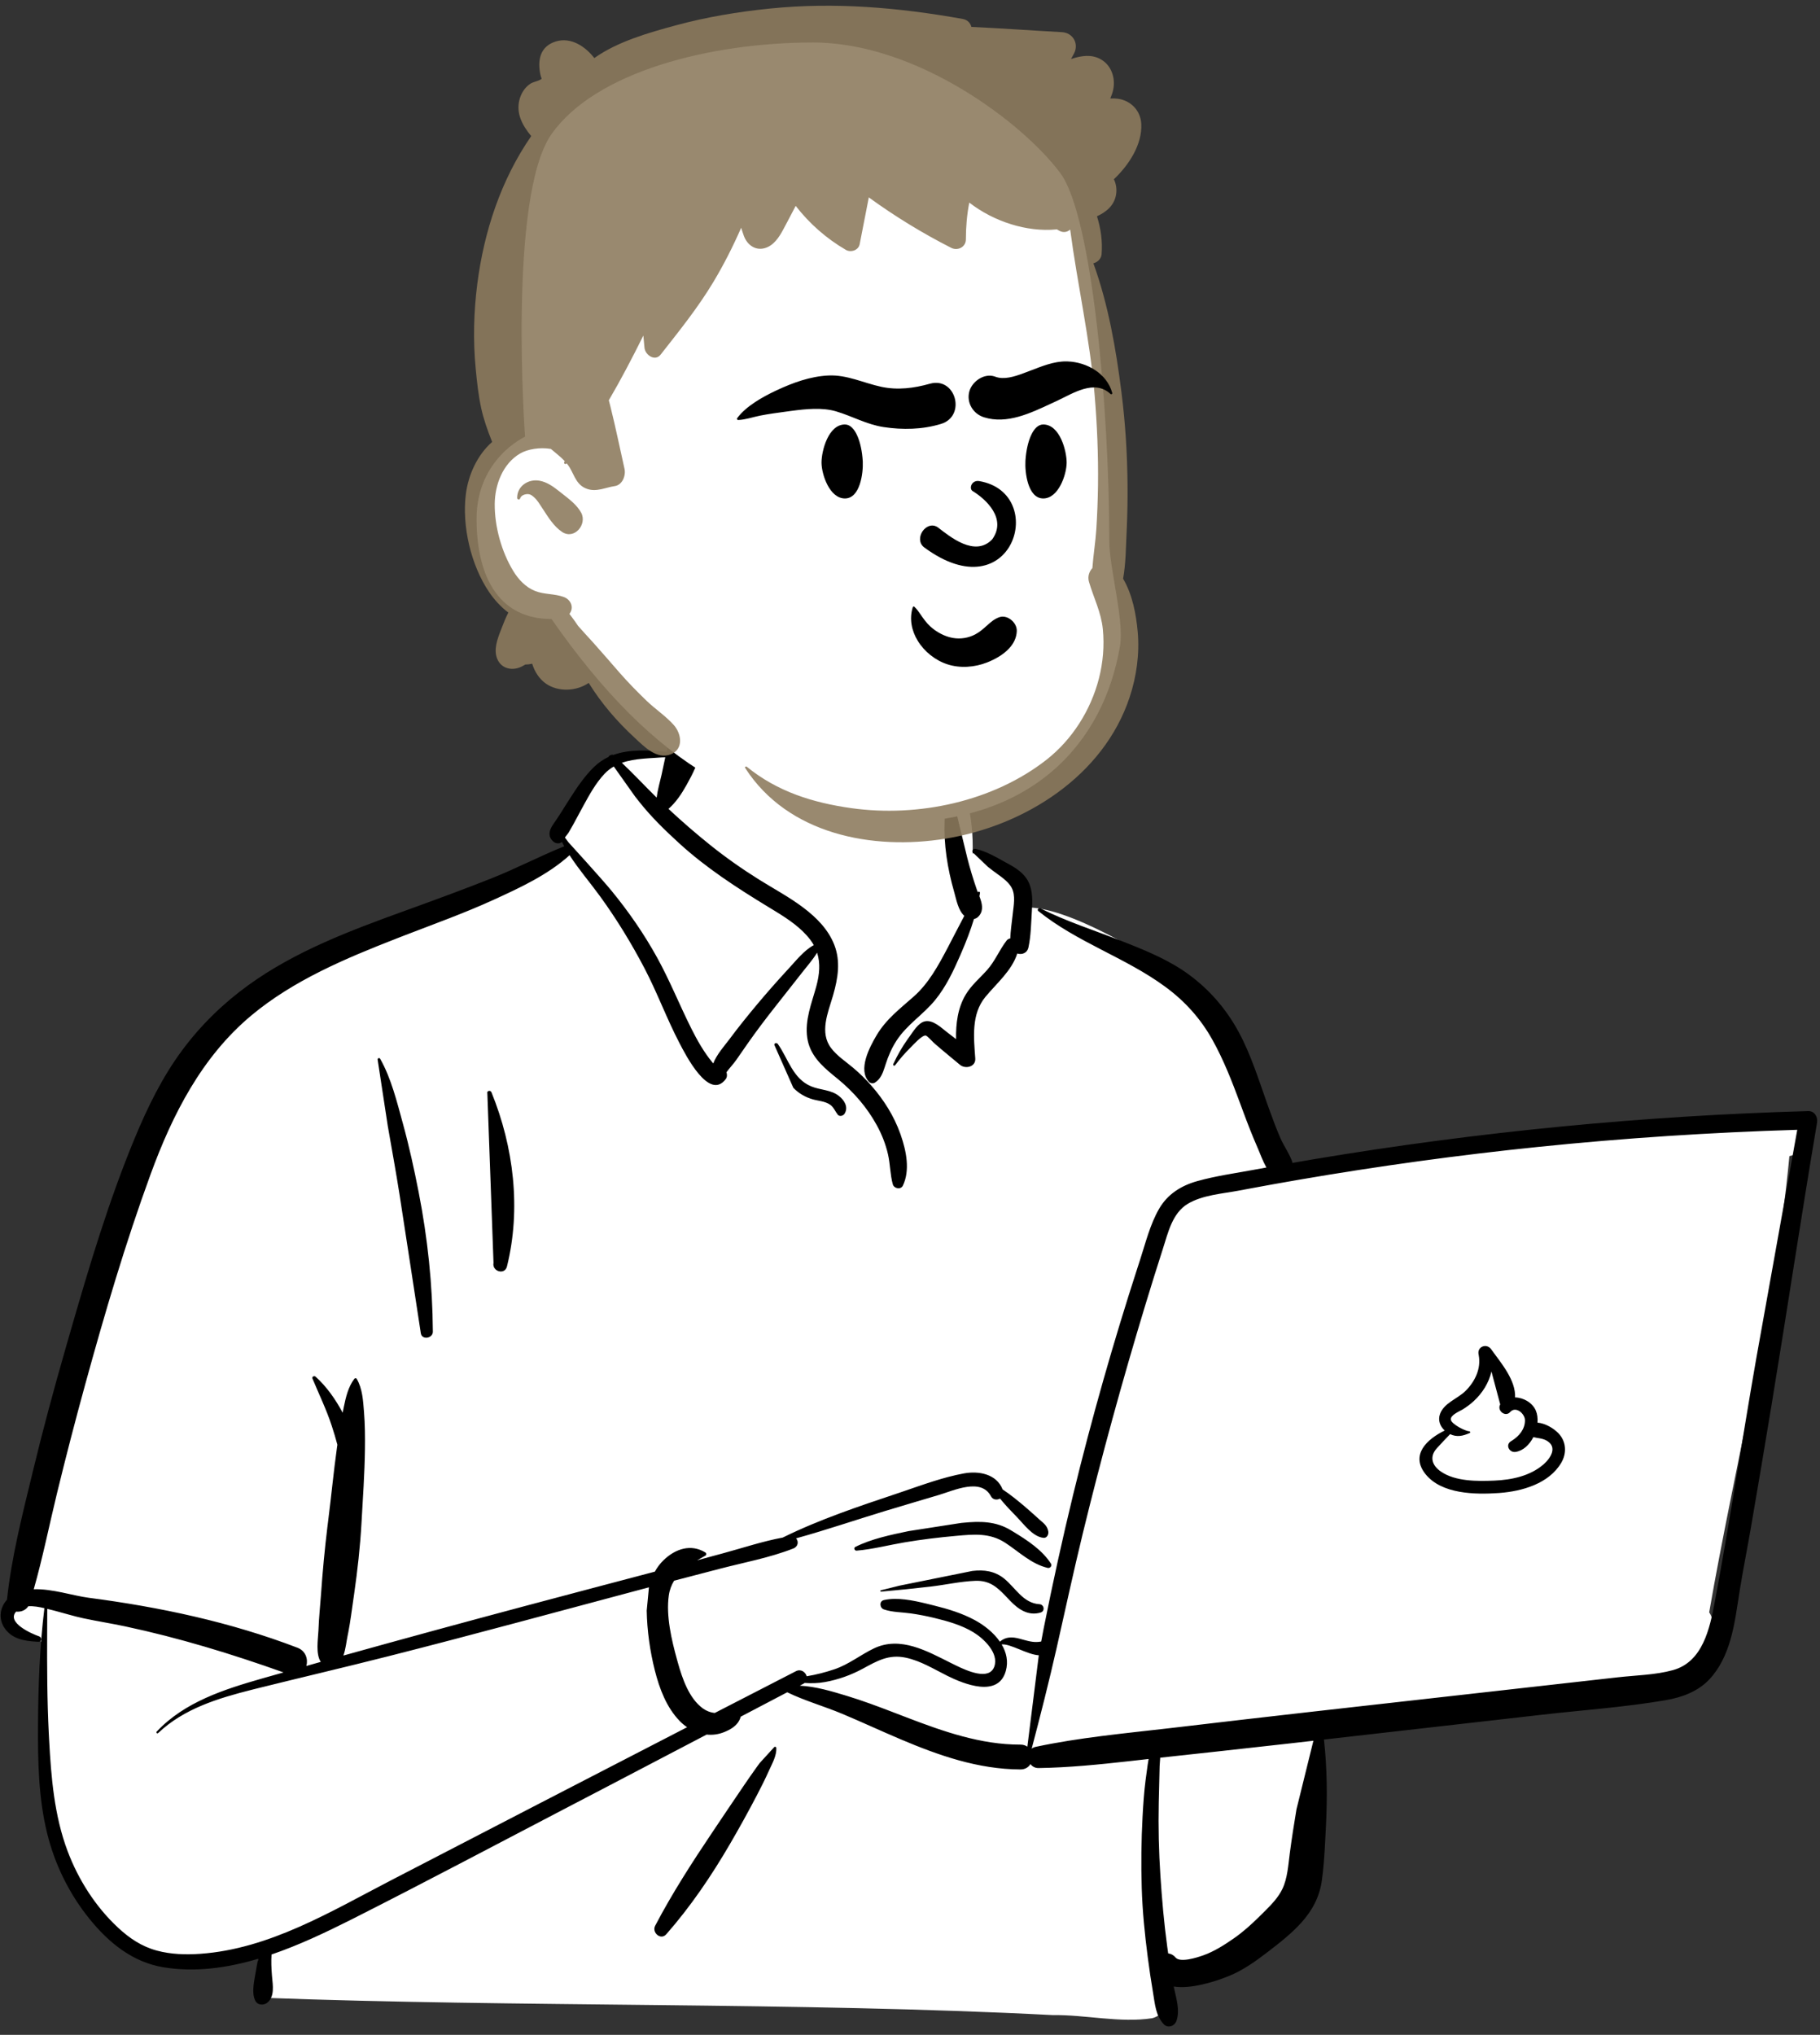 <svg width="212" height="237" viewBox="0 0 212 237" fill="none" xmlns="http://www.w3.org/2000/svg">
<rect x="0" y="0" width="212" height="237" fill="#333333" stroke="none"/>
<path fill-rule="evenodd" clip-rule="evenodd" d="M206.497 130.325C203.48 130.621 200.463 130.917 197.447 131.213C182.998 132.318 168.556 134.624 154.218 136.008C153.861 135.427 153.163 135.522 152.738 135.926C151.308 135.801 149.704 134.707 148.408 135.845C148.366 135.839 148.324 135.832 148.282 135.828C145.974 131.398 144.379 126.672 142.831 121.94C141.843 119.031 140.514 116.215 138.057 114.261C133.865 111.35 124.259 105.446 119.336 105.694C119.254 104.813 118.844 103.904 118.169 103.317C119.656 100.781 113.71 99.126 113.291 99.42C113.56 90.947 109.576 83.589 100.791 81.902C92.922 80.262 81.728 79.986 77.496 88.214C77.03 88.161 72.274 88.137 71.814 88.188C71.099 87.282 63.242 95.871 66.462 98.862C37.672 111.602 21.302 110.082 13.334 145.9C12.256 149.264 12.178 152.946 11.04 156.236C6.993 165.69 3.711 175.757 2.894 186.043C0.92 186.549 0.694 190.03 2.979 190.533C3.852 190.725 4.582 190.988 5.219 191.487C4.721 199.917 6.759 219.174 8.043 219.114C10.662 227.451 22.341 229.803 30.609 226.874C29.184 229.557 30.609 231.243 30.609 232.677C60.361 233.803 92.892 233.154 122.636 234.699C126.441 234.644 130.443 235.633 134.196 235.064C136.484 234.515 136.488 230.915 134.167 230.47L144.31 228.266C144.083 228.181 148.491 225.248 151.823 219.767C154.924 213.635 152.813 206.234 154.218 199.565C165.193 198.667 176.348 198.283 187.202 196.424C188.682 200.854 195.089 195.556 197.125 193.425C197.122 193.422 197.12 193.419 197.117 193.415C198.103 193.145 198.893 192.221 198.92 191.127C199.611 190.14 199.756 188.747 199.093 187.793C202.131 170.257 206.762 152.353 208.436 134.653C209.027 134.522 209.585 134.263 210.057 133.863L210.019 133.824C210.819 132.932 210.975 131.391 209.64 130.632C208.564 130.02 207.665 130.21 206.497 130.325Z" fill="white"/>
<path fill-rule="evenodd" clip-rule="evenodd" d="M78.044 86.303C78.941 84.049 81.971 84.925 81.633 87.293C81.431 88.711 80.654 90.209 79.957 91.452C79.389 92.464 78.741 93.451 77.863 94.209C79.427 95.669 81.049 97.074 82.713 98.409C84.529 99.866 86.438 101.208 88.412 102.442C90.142 103.524 91.951 104.483 93.582 105.718C95.099 106.865 96.48 108.246 97.183 110.048C97.932 111.967 97.607 113.949 97.055 115.867L96.992 116.084C96.429 117.984 95.453 120.274 96.806 122.064C97.494 122.976 98.495 123.621 99.359 124.35C100.128 124.997 100.849 125.702 101.51 126.458C102.952 128.107 104.125 129.962 104.865 132.03L104.931 132.218C105.565 134.048 106.029 136.29 105.172 138.087C104.926 138.602 104.133 138.434 103.995 137.933C103.683 136.797 103.7 135.607 103.439 134.454C103.167 133.256 102.715 132.119 102.124 131.042C100.982 128.96 99.434 127.182 97.606 125.679L97.059 125.233C95.633 124.063 94.323 122.821 94.033 120.883C93.724 118.81 94.554 116.835 95.088 114.873C95.46 113.505 95.581 112.194 95.179 110.959C94.688 111.761 94.018 112.522 93.488 113.201C92.432 114.554 91.367 115.899 90.304 117.246C89.214 118.627 88.151 120.03 87.139 121.47C86.686 122.114 86.238 122.762 85.792 123.41C85.456 123.897 84.988 124.384 84.622 124.881C84.711 125.147 84.704 125.454 84.543 125.671C82.603 128.294 79.842 122.822 79.122 121.439C77.656 118.623 76.564 115.632 75.093 112.816C73.569 109.898 71.833 107.058 69.899 104.393C68.729 102.782 67.417 101.268 66.347 99.605C63.825 101.893 60.506 103.427 57.458 104.817C54.109 106.345 50.629 107.593 47.196 108.918L46.181 109.313C40.265 111.622 34.204 114.16 29.286 118.263C23.507 123.085 20.088 129.805 17.543 136.764C14.613 144.775 12.19 153.002 9.93 161.225C8.774 165.431 7.677 169.657 6.645 173.897C5.736 177.632 4.983 181.404 3.931 185.101C6.065 185.025 8.498 185.851 10.32 186.09C18.623 187.177 26.814 188.91 34.652 191.911C35.62 192.282 35.901 193.249 35.69 194.033C36.248 193.875 36.806 193.716 37.364 193.559C36.753 192.621 37.045 190.945 37.093 189.905L37.096 189.834C37.145 188.449 37.295 187.062 37.393 185.68C37.578 183.045 37.82 180.429 38.141 177.808L38.223 177.153C38.586 174.302 38.855 171.435 39.252 168.589L39.299 168.264C39.109 167.535 38.887 166.816 38.655 166.1C38.035 164.193 37.16 162.397 36.393 160.55C36.303 160.332 36.612 160.208 36.757 160.338C38.056 161.506 39.087 162.989 39.916 164.539C39.93 164.466 39.943 164.393 39.958 164.32L40.052 163.854C40.285 162.719 40.569 161.524 41.265 160.603C41.339 160.506 41.486 160.485 41.556 160.603C42.222 161.731 42.297 163.16 42.4 164.443C42.516 165.895 42.53 167.366 42.51 168.822C42.47 171.667 42.269 174.521 42.109 177.361C41.953 180.153 41.645 182.909 41.248 185.673L41.173 186.192C40.979 187.507 40.821 188.839 40.565 190.146L40.493 190.502C40.356 191.15 40.272 192.063 40 192.822C47.001 190.869 54.013 188.96 61.038 187.085C66.115 185.729 71.198 184.394 76.278 183.05C76.546 182.566 76.88 182.115 77.297 181.712C78.669 180.382 80.488 179.788 82.157 180.812C82.292 180.896 82.304 181.108 82.157 181.189C81.837 181.363 81.517 181.543 81.202 181.73L84.253 180.903C86.533 180.285 88.841 179.512 91.174 179.081C95.473 176.959 100.097 175.423 104.625 173.905L105.158 173.724C107.477 172.934 109.875 172.048 112.271 171.61C114.025 171.289 116.083 171.676 116.788 173.474C117.681 174.062 118.521 174.754 119.332 175.434C119.918 175.926 120.48 176.449 121.051 176.957L121.156 177.05C121.623 177.455 121.993 177.727 122.108 178.372C122.167 178.705 121.955 179.156 121.544 179.112C120.287 178.977 119.265 177.519 118.412 176.649C117.753 175.976 117.089 175.28 116.488 174.54C116.138 174.731 115.657 174.697 115.434 174.274C114.277 172.083 111.108 173.601 109.354 174.121L106.843 174.865C105.587 175.237 104.331 175.612 103.078 175.992C99.633 177.039 96.206 178.21 92.73 179.171C93.041 179.513 92.998 180.121 92.407 180.353C89.687 181.421 86.702 181.973 83.875 182.706C82.091 183.169 80.307 183.634 78.524 184.103C78.219 184.598 77.999 185.159 77.906 185.811C77.566 188.21 78.222 190.978 78.861 193.298L78.958 193.645C79.483 195.51 80.256 197.797 81.865 198.975C82.258 199.262 82.758 199.462 83.262 199.507C86.411 197.885 89.56 196.264 92.711 194.645C93.295 194.345 93.835 194.751 93.966 195.234C95.077 195.052 96.185 194.764 97.195 194.422C98.891 193.845 100.216 192.746 101.806 191.986C104.884 190.515 108.026 192.322 110.781 193.695L111.417 194.007C112.652 194.607 115.223 195.759 115.815 194.119C116.389 192.532 114.576 190.836 113.405 190.122C112.009 189.27 110.384 188.815 108.807 188.435C107.906 188.218 106.995 188.041 106.078 187.912C105.037 187.766 103.963 187.788 102.961 187.45C102.464 187.283 102.387 186.492 102.961 186.361C104.503 186.01 106.343 186.393 107.952 186.784L108.793 186.992C110.414 187.39 112.051 187.889 113.528 188.683C114.601 189.26 115.735 190.137 116.475 191.211C117.118 190.614 117.918 190.634 118.751 190.855L119.204 190.981C119.951 191.188 120.556 191.331 121.283 191.187C121.38 190.658 121.479 190.129 121.584 189.6C122.62 184.398 123.756 179.216 125.009 174.061C127.171 165.17 129.673 156.376 132.494 147.673L132.777 146.803C133.427 144.812 133.951 142.643 135 140.815C135.992 139.085 137.581 138.089 139.469 137.562C141.611 136.963 143.863 136.65 146.049 136.246C146.536 136.156 147.025 136.07 147.513 135.981C147.101 135.237 146.793 134.391 146.516 133.742L146.467 133.63C145.871 132.271 145.336 130.888 144.819 129.497L144.433 128.452C143.5 125.934 142.537 123.458 141.225 121.104C139.844 118.626 138.012 116.6 135.728 114.924C131.073 111.505 125.461 109.761 120.945 106.107C120.76 105.958 120.997 105.702 121.185 105.796C124.234 107.329 127.526 108.371 130.697 109.619L131.323 109.866C133.83 110.86 136.376 111.942 138.545 113.552C140.964 115.347 142.87 117.576 144.302 120.226C145.713 122.839 146.616 125.763 147.611 128.554L147.878 129.298C148.279 130.413 148.694 131.524 149.169 132.609C149.547 133.471 150.251 134.454 150.571 135.438C151.447 135.286 152.322 135.134 153.199 134.988C172.185 131.816 191.383 129.953 210.624 129.408C211.376 129.387 211.766 130.105 211.655 130.762C209.808 141.685 208.167 152.645 206.367 163.576C205.581 168.347 204.779 173.114 203.959 177.879C203.543 180.293 203.063 182.698 202.669 185.116C202.352 187.068 202.121 189.036 201.576 190.943C201.086 192.653 200.335 194.302 199.102 195.607C197.773 197.013 195.918 197.694 194.05 198.015C189.309 198.832 184.446 199.165 179.666 199.709L154.22 202.605C154.592 205.986 154.62 209.315 154.449 212.735L154.352 214.603C154.272 216.105 154.177 217.609 153.962 219.096C153.691 220.96 152.838 222.539 151.582 223.932C150.429 225.211 149.028 226.303 147.665 227.348C146.25 228.434 144.789 229.482 143.125 230.154L142.91 230.24C141.45 230.81 138.713 231.692 136.719 231.37C136.979 232.676 137.484 234.081 137.036 235.374C136.829 235.975 136.044 236.274 135.563 235.764C134.611 234.751 134.536 233.414 134.311 232.093C134.076 230.718 133.874 229.339 133.694 227.956C133.346 225.282 133.075 222.584 132.993 219.887C132.908 217.118 132.941 214.345 133.09 211.579C133.166 210.158 133.262 208.739 133.442 207.327C133.519 206.726 133.597 206.123 133.687 205.523C133.72 205.304 133.756 205.086 133.795 204.868L131.511 205.126C128.009 205.517 124.505 205.87 120.978 205.925C120.561 205.932 120.239 205.741 120.029 205.464C119.806 205.829 119.416 206.09 118.858 206.088C113.933 206.069 109.346 204.458 104.867 202.559C102.608 201.602 100.386 200.565 98.124 199.616C96.013 198.73 93.757 198.098 91.697 197.1L86.284 199.94C86.245 200.08 86.194 200.212 86.14 200.323C85.787 201.042 85.092 201.433 84.383 201.727C83.702 202.009 82.996 202.097 82.309 202.026C78.204 204.178 74.098 206.328 69.989 208.473L65.88 210.616C57.692 214.881 49.536 219.215 41.297 223.38L40.69 223.686C37.844 225.113 34.788 226.56 31.63 227.64C31.574 228.44 31.609 229.218 31.676 230.064L31.692 230.248C31.787 231.249 31.988 232.502 31.186 233.214C30.769 233.585 30.024 233.586 29.74 233.028C29.225 232.015 29.687 230.419 29.851 229.319C29.908 228.927 29.979 228.525 30.083 228.135C26.463 229.213 22.732 229.736 19.048 229.131C15.46 228.542 12.682 226.281 10.442 223.516C8.078 220.597 6.399 217.197 5.497 213.551C4.472 209.403 4.405 205.119 4.429 200.869C4.454 196.345 4.622 191.797 5.172 187.303C4.569 187.161 3.901 187.039 3.291 187.081C2.99 187.564 2.405 187.767 1.876 187.704C0.726 188.973 3.643 190.27 4.575 190.594C4.898 190.707 4.864 191.233 4.49 191.217L4.255 191.206C2.815 191.129 1.327 190.883 0.48 189.544C-0.198 188.471 0.005 187.2 0.814 186.324C1.349 181.271 2.626 176.349 3.815 171.419C4.981 166.581 6.279 161.773 7.654 156.989L8.27 154.848C10.435 147.348 12.699 139.787 15.685 132.584C17.177 128.988 18.895 125.458 21.223 122.322C23.394 119.399 25.957 116.897 28.903 114.761C34.395 110.778 40.839 108.371 47.171 106.078L47.454 105.976C50.735 104.789 54.008 103.587 57.252 102.3C60.121 101.163 62.87 99.72 65.725 98.566C65.632 98.397 65.542 98.227 65.456 98.054L65.403 98.099C65.394 98.106 65.385 98.113 65.376 98.12C65.088 98.319 64.666 98.221 64.429 97.997C63.761 97.367 63.987 96.667 64.433 96.013L64.491 95.929C65.037 95.165 65.523 94.357 66.027 93.565L66.342 93.069C67.187 91.746 68.075 90.414 69.202 89.32C69.724 88.813 70.295 88.434 70.9 88.151C70.848 88.042 71.302 87.818 71.431 87.931C73.349 87.228 75.555 87.376 77.646 87.569L78.044 86.303ZM152.989 202.745L150.322 203.048C147.389 203.382 144.455 203.705 141.52 204.025L135.146 204.718C135.129 205.081 135.085 205.437 135.077 205.711C135.036 207.126 135.005 208.543 134.975 209.958C134.916 212.796 134.981 215.637 135.168 218.47C135.349 221.214 135.587 223.959 135.958 226.685L136.033 227.23L136.077 227.517C136.38 227.546 136.677 227.69 136.924 227.985C137.463 228.629 139.415 228.003 140.178 227.732C141.432 227.285 142.612 226.531 143.702 225.775C144.766 225.037 145.724 224.176 146.645 223.269L147.398 222.523C148.147 221.778 148.897 220.985 149.356 220.048C149.979 218.777 150.059 217.217 150.242 215.833C150.467 214.131 150.734 212.429 151.017 210.735L152.989 202.745ZM75.59 184.877L75.313 184.949C65.267 187.62 55.236 190.369 45.159 192.922C40.172 194.185 35.162 195.357 30.169 196.596L29.361 196.798C25.422 197.794 21.436 198.992 18.419 201.851C18.308 201.956 18.146 201.794 18.251 201.682C21.502 198.22 26.125 196.755 30.565 195.484C31.385 195.25 32.207 195.02 33.028 194.787C26.99 192.634 20.858 190.761 14.584 189.425C12.968 189.081 11.334 188.828 9.72 188.483C8.594 188.242 7.494 187.893 6.381 187.604L5.504 187.384L5.493 190.154C5.478 194.078 5.485 197.998 5.685 201.922L5.723 202.648C5.957 207.014 6.321 211.471 7.87 215.587C9.128 218.933 11.134 222.084 13.758 224.521C15.085 225.754 16.512 226.713 18.276 227.187C19.914 227.627 21.63 227.679 23.314 227.561C31.39 226.998 38.58 222.609 45.596 218.975C57.071 213.031 68.548 207.09 80.035 201.169C79.724 200.957 79.432 200.712 79.166 200.437C77.626 198.845 76.813 196.667 76.279 194.557C75.711 192.311 75.372 189.904 75.332 187.585L75.59 184.877ZM90.206 203.463C90.307 203.409 90.425 203.477 90.429 203.592C90.465 204.469 89.98 205.335 89.618 206.126L89.58 206.21C89.139 207.189 88.658 208.156 88.159 209.107C87.163 211.007 86.128 212.887 85.047 214.74C82.875 218.469 80.46 222.04 77.607 225.287C76.962 226.02 75.902 225.08 76.316 224.29C78.31 220.484 80.635 216.89 83.028 213.327C84.226 211.543 85.423 209.758 86.633 207.982C87.138 207.241 87.649 206.503 88.174 205.775L88.491 205.341L90.206 203.463ZM209.351 131.588C199.27 131.893 189.201 132.55 179.168 133.581C169.837 134.54 160.54 135.816 151.296 137.406C149.365 137.738 147.437 138.084 145.511 138.444L144.355 138.661C142.429 139.026 140.076 139.177 138.361 140.206C136.553 141.292 136.064 143.56 135.462 145.43C134.755 147.63 134.065 149.836 133.395 152.047C130.731 160.828 128.298 169.684 126.127 178.599C125.05 183.024 124.094 187.473 123.087 191.914C122.192 195.86 121.204 199.762 120.173 203.668C120.3 203.569 120.456 203.494 120.644 203.454C125.767 202.364 130.996 201.89 136.195 201.287L136.698 201.228C142.077 200.596 147.456 199.968 152.837 199.362L188.47 195.354C190.571 195.117 192.822 195.085 194.867 194.521C198.344 193.562 199.159 189.673 199.743 186.576L199.76 186.482C201.519 177.125 202.919 167.687 204.56 158.306L209.351 131.588ZM121.002 192.791C119.618 192.699 117.725 191.432 116.675 191.523C117.226 192.448 117.475 193.503 117.157 194.629C116.274 197.764 112.277 196.142 110.352 195.184C108.774 194.399 107.25 193.437 105.502 193.069C103.523 192.653 102.182 193.441 100.509 194.348C99.136 195.094 97.64 195.629 96.101 195.906C95.283 196.054 94.506 196.069 93.73 196.012C93.684 196.05 93.631 196.085 93.571 196.117L93.161 196.332C95.016 196.417 96.906 196.99 98.632 197.514C100.421 198.057 102.177 198.712 103.924 199.382L105.643 200.042C109.882 201.666 114.27 203.209 118.858 203.195C119.188 203.194 119.458 203.285 119.671 203.434L121.002 192.791ZM113.262 182.968C114.628 182.801 115.89 182.98 116.982 183.87C118.299 184.944 119.184 186.724 121.077 186.841C121.629 186.875 121.758 187.651 121.209 187.813C119.799 188.231 118.658 187.468 117.698 186.478L117.053 185.803C116.104 184.82 115.229 184.06 113.618 184.119C111.894 184.182 110.167 184.58 108.454 184.783C106.513 185.013 104.573 185.208 102.626 185.377C102.535 185.385 102.52 185.243 102.605 185.222L104.785 184.679L113.262 182.968ZM111.943 177.379L112.168 177.357C114.153 177.164 115.968 177.156 117.74 178.224L118.08 178.43C119.678 179.402 121.418 180.546 122.417 182.119C122.58 182.377 122.31 182.68 122.037 182.614C120.116 182.153 118.712 180.744 117.097 179.689C115.284 178.505 113.412 178.7 111.345 178.884C109.344 179.062 107.344 179.307 105.362 179.64C103.5 179.954 101.632 180.448 99.752 180.606V180.602C99.537 180.602 99.415 180.279 99.634 180.169C101.542 179.216 103.753 178.765 105.829 178.329L111.943 177.379ZM172.231 157.756C172.039 156.838 173.168 156.413 173.691 157.141L173.802 157.294C174.932 158.843 176.567 160.787 176.483 162.757C177.477 162.778 178.507 163.382 178.894 164.279C179.073 164.694 179.133 165.185 179.094 165.694C179.997 165.765 180.982 166.358 181.534 166.935C182.449 167.892 182.521 169.245 181.864 170.363C180.433 172.801 177.307 173.688 174.667 173.886L174.573 173.893C171.847 174.082 167.919 174.031 166.049 171.691C164.246 169.434 166.239 167.607 168.283 166.614C167.751 166.128 167.475 165.432 167.734 164.697C168.189 163.405 169.795 162.906 170.702 162.008C171.809 160.914 172.539 159.412 172.248 157.842L172.231 157.756ZM173.729 159.741C173.429 161.048 172.69 162.243 171.662 163.191C171.268 163.553 170.838 163.875 170.381 164.153L170.326 164.184C169.92 164.412 168.923 164.839 168.999 165.351C169.078 165.876 170.703 166.698 171.146 166.699C171.247 166.699 171.304 166.856 171.201 166.902C170.398 167.256 169.697 167.408 168.913 167.034C168.388 167.569 167.879 168.123 167.374 168.673C166.482 169.645 166.787 170.671 167.842 171.395C169.536 172.558 172.11 172.529 174.087 172.445C176.076 172.36 178.203 171.916 179.756 170.59L179.824 170.531C180.669 169.78 181.44 168.507 180.147 167.783C179.64 167.5 179.093 167.516 178.612 167.379C178.162 168.261 177.432 168.968 176.542 169.104C175.822 169.214 175.326 168.309 175.981 167.876L176.128 167.785C176.95 167.26 177.652 166.451 177.633 165.398C177.621 164.667 176.6 163.744 175.935 164.431L175.905 164.463C175.349 165.091 174.369 164.3 174.735 163.605L174.752 163.574L173.729 159.741ZM43.986 123.393C43.983 123.236 44.204 123.177 44.281 123.313C45.572 125.586 46.247 128.372 46.935 130.876C47.656 133.498 48.237 136.148 48.76 138.817C49.818 144.221 50.382 149.595 50.42 155.103C50.425 155.889 49.145 156.099 49.02 155.293C48.188 149.935 47.391 144.571 46.553 139.215C46.131 136.521 45.64 133.837 45.171 131.151L43.986 123.393ZM56.769 127.352C56.674 127.038 57.13 126.933 57.247 127.22C59.838 133.584 60.716 140.795 59.052 147.509C58.798 148.536 57.294 148.091 57.486 147.077L56.769 127.352ZM90.196 121.697C90.182 121.463 90.487 121.426 90.602 121.587C91.829 123.318 92.339 125.636 94.493 126.53C95.569 126.977 96.779 126.899 97.729 127.653C98.365 128.158 98.852 128.954 98.375 129.718C98.221 129.965 97.791 130.089 97.582 129.821C97.277 129.43 97.116 128.962 96.702 128.669C96.118 128.256 95.331 128.23 94.662 128.036C93.796 127.785 93.033 127.345 92.408 126.693L90.196 121.697ZM110.709 92.83C110.836 92.766 110.957 92.807 111.038 92.916C111.154 93.072 111.14 93.224 110.998 93.331C111.187 93.718 111.41 94.686 111.442 94.827C111.572 95.399 111.709 95.967 111.853 96.534C112.143 97.679 112.398 98.833 112.688 99.978C112.996 101.192 113.363 102.393 113.771 103.577C113.798 103.654 113.827 103.732 113.857 103.811L113.904 103.931L113.915 103.913C113.998 103.782 114.171 103.874 114.151 104.012C114.131 104.139 114.106 104.264 114.084 104.391L114.127 104.504C114.394 105.223 114.577 105.981 114.087 106.616C113.904 106.853 113.702 106.993 113.451 107.035C113.047 108.365 112.542 109.669 112 110.922L111.842 111.288C111.045 113.116 110.196 114.921 108.927 116.477C107.543 118.176 105.638 119.337 104.432 121.199C103.871 122.065 103.48 122.975 103.164 123.953L103.044 124.325C102.819 125.017 102.56 125.687 101.911 126.093C101.704 126.222 101.394 126.181 101.227 126.005C99.897 124.597 101.289 121.968 102.092 120.605C103.207 118.71 104.82 117.497 106.436 116.067C108.178 114.526 109.289 112.464 110.364 110.433C111.022 109.188 111.658 107.917 112.327 106.667C111.628 106.049 111.404 104.821 111.167 103.968L111.146 103.891C110.754 102.525 110.443 101.123 110.247 99.714C110.058 98.36 109.979 97.026 110.029 95.664L110.043 95.317L110.709 92.83ZM113.308 99.275C113.154 99.063 113.41 98.823 113.621 98.867C114.91 99.134 116.169 99.914 117.326 100.545L117.449 100.612C118.372 101.11 119.301 101.72 119.786 102.687C120.313 103.738 120.269 104.949 120.197 106.092L120.191 106.199C120.102 107.569 120.088 108.993 119.798 110.338C119.65 111.027 119.027 111.221 118.494 111.058C117.859 113.061 116.078 114.537 114.776 116.118C113.117 118.134 113.429 120.855 113.603 123.282C113.673 124.265 112.451 124.544 111.822 124.02L110.371 122.815C110.13 122.614 109.888 122.412 109.648 122.21C109.442 122.036 109.238 121.862 109.035 121.685L108.733 121.417C108.599 121.297 108.007 120.636 107.834 120.609C107.415 120.542 106.419 121.647 106.078 121.993L106.035 122.037C105.394 122.666 104.814 123.343 104.274 124.061C104.175 124.193 103.981 124.083 104.052 123.931C104.536 122.894 105.098 121.903 105.766 120.976L105.901 120.791C106.345 120.192 106.941 119.135 107.726 118.958C108.683 118.742 109.639 119.703 110.336 120.236L110.38 120.269C110.712 120.518 111.039 120.771 111.366 121.026C111.332 119.219 111.56 117.393 112.493 115.835C113.151 114.737 114.136 113.923 114.979 112.979C115.918 111.928 116.408 110.637 117.258 109.542C117.367 109.401 117.518 109.325 117.681 109.301C117.714 108.421 117.844 107.533 117.944 106.662L117.973 106.402C118.074 105.456 118.313 104.301 117.85 103.415C117.413 102.578 116.41 101.988 115.667 101.42L115.06 100.949L113.308 99.275ZM71.495 89.274C71.108 89.498 70.745 89.778 70.416 90.126C69.381 91.225 68.64 92.593 67.92 93.908C67.532 94.617 67.158 95.333 66.767 96.04C66.597 96.347 66.422 96.651 66.245 96.955C66.163 97.095 65.92 97.373 65.8 97.544C65.934 97.732 66.072 97.917 66.213 98.099C66.267 98.169 69.981 102.217 71.276 103.801C73.259 106.227 75.031 108.79 76.546 111.534C78.029 114.22 79.159 117.065 80.533 119.803C81.221 121.174 81.989 122.535 82.968 123.722C83.006 123.768 83.046 123.812 83.085 123.858C83.458 122.848 84.416 121.766 84.886 121.145L84.93 121.087C85.997 119.648 87.124 118.253 88.274 116.882C89.326 115.629 90.404 114.404 91.508 113.199L91.923 112.748C92.692 111.917 93.669 110.673 94.795 110.079C94.675 109.864 94.535 109.651 94.375 109.441C93.32 108.062 91.828 107.061 90.356 106.158L89.402 105.577C85.805 103.384 82.263 101.089 79.14 98.239C77.488 96.732 75.858 95.152 74.469 93.394L73.978 92.772L71.495 89.274ZM77.498 88.188C75.813 88.33 73.994 88.296 72.437 88.845C73.821 90.154 75.137 91.567 76.488 92.898C76.608 91.998 76.854 91.109 77.063 90.231" fill="black"/>
<path fill-rule="evenodd" clip-rule="evenodd" d="M94.726 4.949C106.722 4.949 119.13 14.251 123.527 20.187C127.224 25.178 129.215 47.745 129.215 62.996C129.215 66.185 130.974 72.198 130.461 75.249C128.579 86.429 120.382 95.806 104.157 95.806C87.932 95.806 76.298 89.372 64.239 72.098C58.387 72.098 55.551 67.609 55.51 60.525C55.469 53.441 61.158 50.863 61.158 50.863C61.158 50.863 59.13 22.906 64.239 15.627C69.348 8.348 82.731 4.949 94.726 4.949Z" fill="white"/>
<path fill-rule="evenodd" clip-rule="evenodd" d="M89.679 0.996C97.253 0.229 104.675 0.874 112.139 2.207C112.709 2.311 113.033 2.685 113.153 3.135C116.669 3.296 120.188 3.554 123.699 3.746C124.973 3.816 125.696 5.075 125.115 6.213C124.999 6.438 124.878 6.658 124.756 6.878L124.91 6.827C125.966 6.488 127.107 6.321 128.136 6.859C129.446 7.544 129.959 9.055 129.67 10.446C129.596 10.801 129.471 11.141 129.33 11.473C129.617 11.454 129.907 11.46 130.194 11.498C131.723 11.701 132.86 12.874 132.94 14.436C133.059 16.795 131.54 19.187 129.75 20.876C130.01 21.411 130.109 22.041 130.001 22.679C129.786 23.941 128.857 24.696 127.78 25.189C128.229 26.616 128.441 28.108 128.316 29.632C128.274 30.141 127.829 30.561 127.36 30.665C129.11 35.486 129.996 40.663 130.633 45.707C131.088 49.296 131.312 52.906 131.339 56.522C131.352 58.155 131.325 59.789 131.257 61.422L131.229 62.034C131.145 63.799 131.14 65.652 130.823 67.398C131.905 69.239 132.34 71.524 132.524 73.587C132.752 76.14 132.391 78.773 131.586 81.202C128.548 90.378 119.379 96.169 110.17 97.674C101.645 99.067 91.781 97.192 86.8 89.446C86.721 89.324 86.888 89.222 86.985 89.303C90.55 92.202 94.684 93.496 99.176 94.126C106.942 95.212 115.671 93.369 121.904 88.483C124.895 86.137 127.052 82.721 128.001 79.046C128.485 77.167 128.652 75.208 128.461 73.274C128.267 71.313 127.399 69.639 126.852 67.785C126.668 67.159 126.862 66.578 127.245 66.164C127.352 64.659 127.606 63.142 127.703 61.641C127.811 59.935 127.876 58.23 127.9 56.522C127.944 52.98 127.796 49.431 127.498 45.904C126.953 39.445 125.506 33.143 124.657 26.739C124.342 27.021 123.891 27.137 123.419 26.89L123.37 26.863L123.112 26.716C123.097 26.716 123.081 26.718 123.066 26.72C121.302 26.891 119.472 26.646 117.782 26.119C116.013 25.57 114.372 24.725 112.906 23.598C112.627 25.012 112.511 26.441 112.509 27.882C112.507 28.782 111.554 29.25 110.797 28.865C107.445 27.161 104.242 25.198 101.202 22.992C100.847 24.811 100.492 26.631 100.135 28.453C99.997 29.155 99.104 29.438 98.531 29.104C96.254 27.779 94.287 26.044 92.685 23.98C92.366 24.592 92.045 25.204 91.722 25.814L91.236 26.728C90.757 27.626 90.114 28.62 89.064 28.907C87.953 29.211 87.025 28.491 86.652 27.485C86.538 27.172 86.432 26.851 86.335 26.527C85.388 28.69 84.319 30.803 83.111 32.819C81.298 35.844 79.122 38.538 76.952 41.303C76.293 42.142 75.165 41.341 75.074 40.525C75.021 40.045 74.977 39.564 74.939 39.084C73.675 41.636 72.355 44.164 70.918 46.619L71.124 47.426C71.717 49.81 72.209 52.21 72.745 54.606C72.918 55.38 72.507 56.485 71.604 56.617C70.525 56.774 69.505 57.325 68.4 56.946C67.195 56.532 66.957 55.49 66.388 54.503C66.274 54.306 66.142 54.125 66 53.954L65.964 54.001C65.876 54.117 65.664 53.99 65.717 53.857L65.779 53.703C65.29 53.184 64.706 52.752 64.168 52.286C62.89 52.071 61.453 52.307 60.573 52.826C58.568 54.009 57.647 56.448 57.628 58.691C57.605 61.316 58.418 64.266 59.791 66.511C60.395 67.498 61.224 68.389 62.318 68.827C63.404 69.262 64.581 69.127 65.685 69.537C66.416 69.81 66.866 70.622 66.425 71.357C66.395 71.408 66.362 71.454 66.33 71.503L66.658 71.939C66.884 72.241 67.12 72.565 67.34 72.902C67.902 73.549 68.493 74.172 69.066 74.808C70.124 75.981 71.151 77.186 72.192 78.376C73.175 79.498 74.214 80.553 75.285 81.59C76.297 82.573 77.561 83.4 78.49 84.448C79.394 85.471 79.64 87.257 78.152 87.849C76.507 88.505 75.05 86.967 73.942 85.941L73.895 85.898C71.865 84.028 70.031 81.892 68.575 79.54C67.132 80.522 65.046 80.616 63.609 79.634C62.853 79.117 62.273 78.249 61.992 77.304C61.726 77.364 61.46 77.398 61.201 77.394C61.068 77.472 60.934 77.547 60.799 77.617C59.727 78.175 58.411 77.926 57.921 76.74C57.475 75.663 57.935 74.441 58.337 73.403L58.42 73.189C58.648 72.598 58.9 71.953 59.212 71.346C58.342 70.691 57.598 69.877 56.969 68.952C54.854 65.834 53.797 61.275 54.264 57.556C54.545 55.311 55.599 52.986 57.325 51.473L57.262 51.308C56.778 50.08 56.339 48.848 56.054 47.55C55.72 46.033 55.557 44.461 55.409 42.916C55.097 39.652 55.181 36.315 55.597 33.065C56.379 26.946 58.361 20.939 61.878 15.848C60.881 14.654 60.091 13.248 60.503 11.632C60.691 10.889 61.12 10.186 61.767 9.761C62.123 9.527 62.548 9.491 62.905 9.296L63.013 9.237C63.169 9.145 63.049 9.155 62.956 8.73C62.586 7.03 62.892 5.388 64.762 4.824C66.522 4.293 68.187 5.42 69.228 6.762C71.954 4.828 75.545 3.816 78.704 2.956C82.295 1.981 85.98 1.373 89.679 0.996ZM60.241 57.997C60.228 56.613 61.54 55.759 62.831 55.986C63.698 56.137 64.421 56.654 65.1 57.189L65.431 57.451C66.258 58.101 67.208 58.801 67.7 59.72C68.423 61.077 66.896 62.903 65.47 61.952C64.492 61.296 63.864 60.245 63.223 59.269L63.156 59.168C62.865 58.731 62.609 58.266 62.21 57.915L62.123 57.839C61.992 57.727 61.851 57.625 61.681 57.577C61.354 57.483 60.748 57.615 60.604 58.004L60.591 58.044C60.538 58.241 60.243 58.198 60.241 57.997Z" fill="#8D7A5D" fill-opacity="0.89"/>
<path fill-rule="evenodd" clip-rule="evenodd" d="M114.972 77.159C113.538 77.723 111.844 77.856 110.364 77.375C108.949 76.916 107.664 75.893 106.887 74.607C106.194 73.462 105.905 72.102 106.314 70.747C106.334 70.682 106.397 70.641 106.459 70.624C106.793 70.929 107 71.232 107.207 71.534C107.556 72.042 107.905 72.545 108.384 72.979C109.082 73.611 110.022 74.125 110.954 74.294C111.867 74.46 112.802 74.313 113.62 73.876C114.117 73.61 114.519 73.255 114.917 72.898C115.351 72.509 115.778 72.115 116.375 71.895C116.853 71.719 117.356 71.868 117.742 72.162C118.157 72.478 118.455 72.973 118.439 73.491C118.413 74.293 118.062 74.962 117.553 75.513C116.865 76.26 115.892 76.797 114.972 77.159ZM113.27 57.176C114.866 58.146 117.296 60.408 115.58 62.813C113.56 64.933 110.651 62.502 109.218 61.402C107.889 60.55 106.396 62.742 107.629 63.737C117.986 71.408 122.189 57.429 114.077 56.035C113.184 55.881 112.852 56.875 113.27 57.176ZM96.49 43.734C98.664 43.63 100.581 44.607 102.653 45.051C104.568 45.461 106.454 45.215 108.317 44.693C111.339 43.845 112.588 48.474 109.607 49.376C107.436 50.033 105.15 50.078 102.922 49.74C100.944 49.439 99.285 48.475 97.398 47.914C95.779 47.433 93.874 47.633 92.164 47.859L91.5 47.949C90.513 48.082 89.521 48.215 88.544 48.408C87.697 48.575 86.851 48.882 85.986 48.918C85.887 48.922 85.804 48.794 85.866 48.709C86.871 47.329 88.808 46.24 90.349 45.513L90.453 45.464C92.355 44.577 94.372 43.835 96.49 43.734ZM95.693 53.912V53.864C95.696 52.516 96.48 49.439 98.42 49.439C99.631 49.439 100.367 51.533 100.494 53.692L100.499 53.78C100.555 55.122 100.187 58.056 98.42 58.056C96.634 58.056 95.711 55.277 95.693 53.912ZM124.247 53.912V53.864C124.244 52.516 123.46 49.439 121.52 49.439C120.339 49.439 119.61 51.43 119.456 53.53L119.446 53.692C119.369 54.989 119.714 58.056 121.52 58.056C123.306 58.056 124.229 55.277 124.247 53.912ZM124.217 42.092L124.356 42.096C126.623 42.174 128.954 43.517 129.559 45.773C129.59 45.891 129.446 45.969 129.36 45.889C127.497 44.144 124.991 45.811 123.124 46.686L122.439 47.002C120.033 48.122 117.297 49.438 114.626 48.604C113.357 48.208 112.551 46.904 112.913 45.587C113.235 44.415 114.649 43.43 115.874 43.853L115.93 43.873C116.925 44.254 118.148 43.868 119.176 43.487L120.02 43.17C121.378 42.655 122.741 42.078 124.217 42.092Z" fill="black"/>
</svg>
